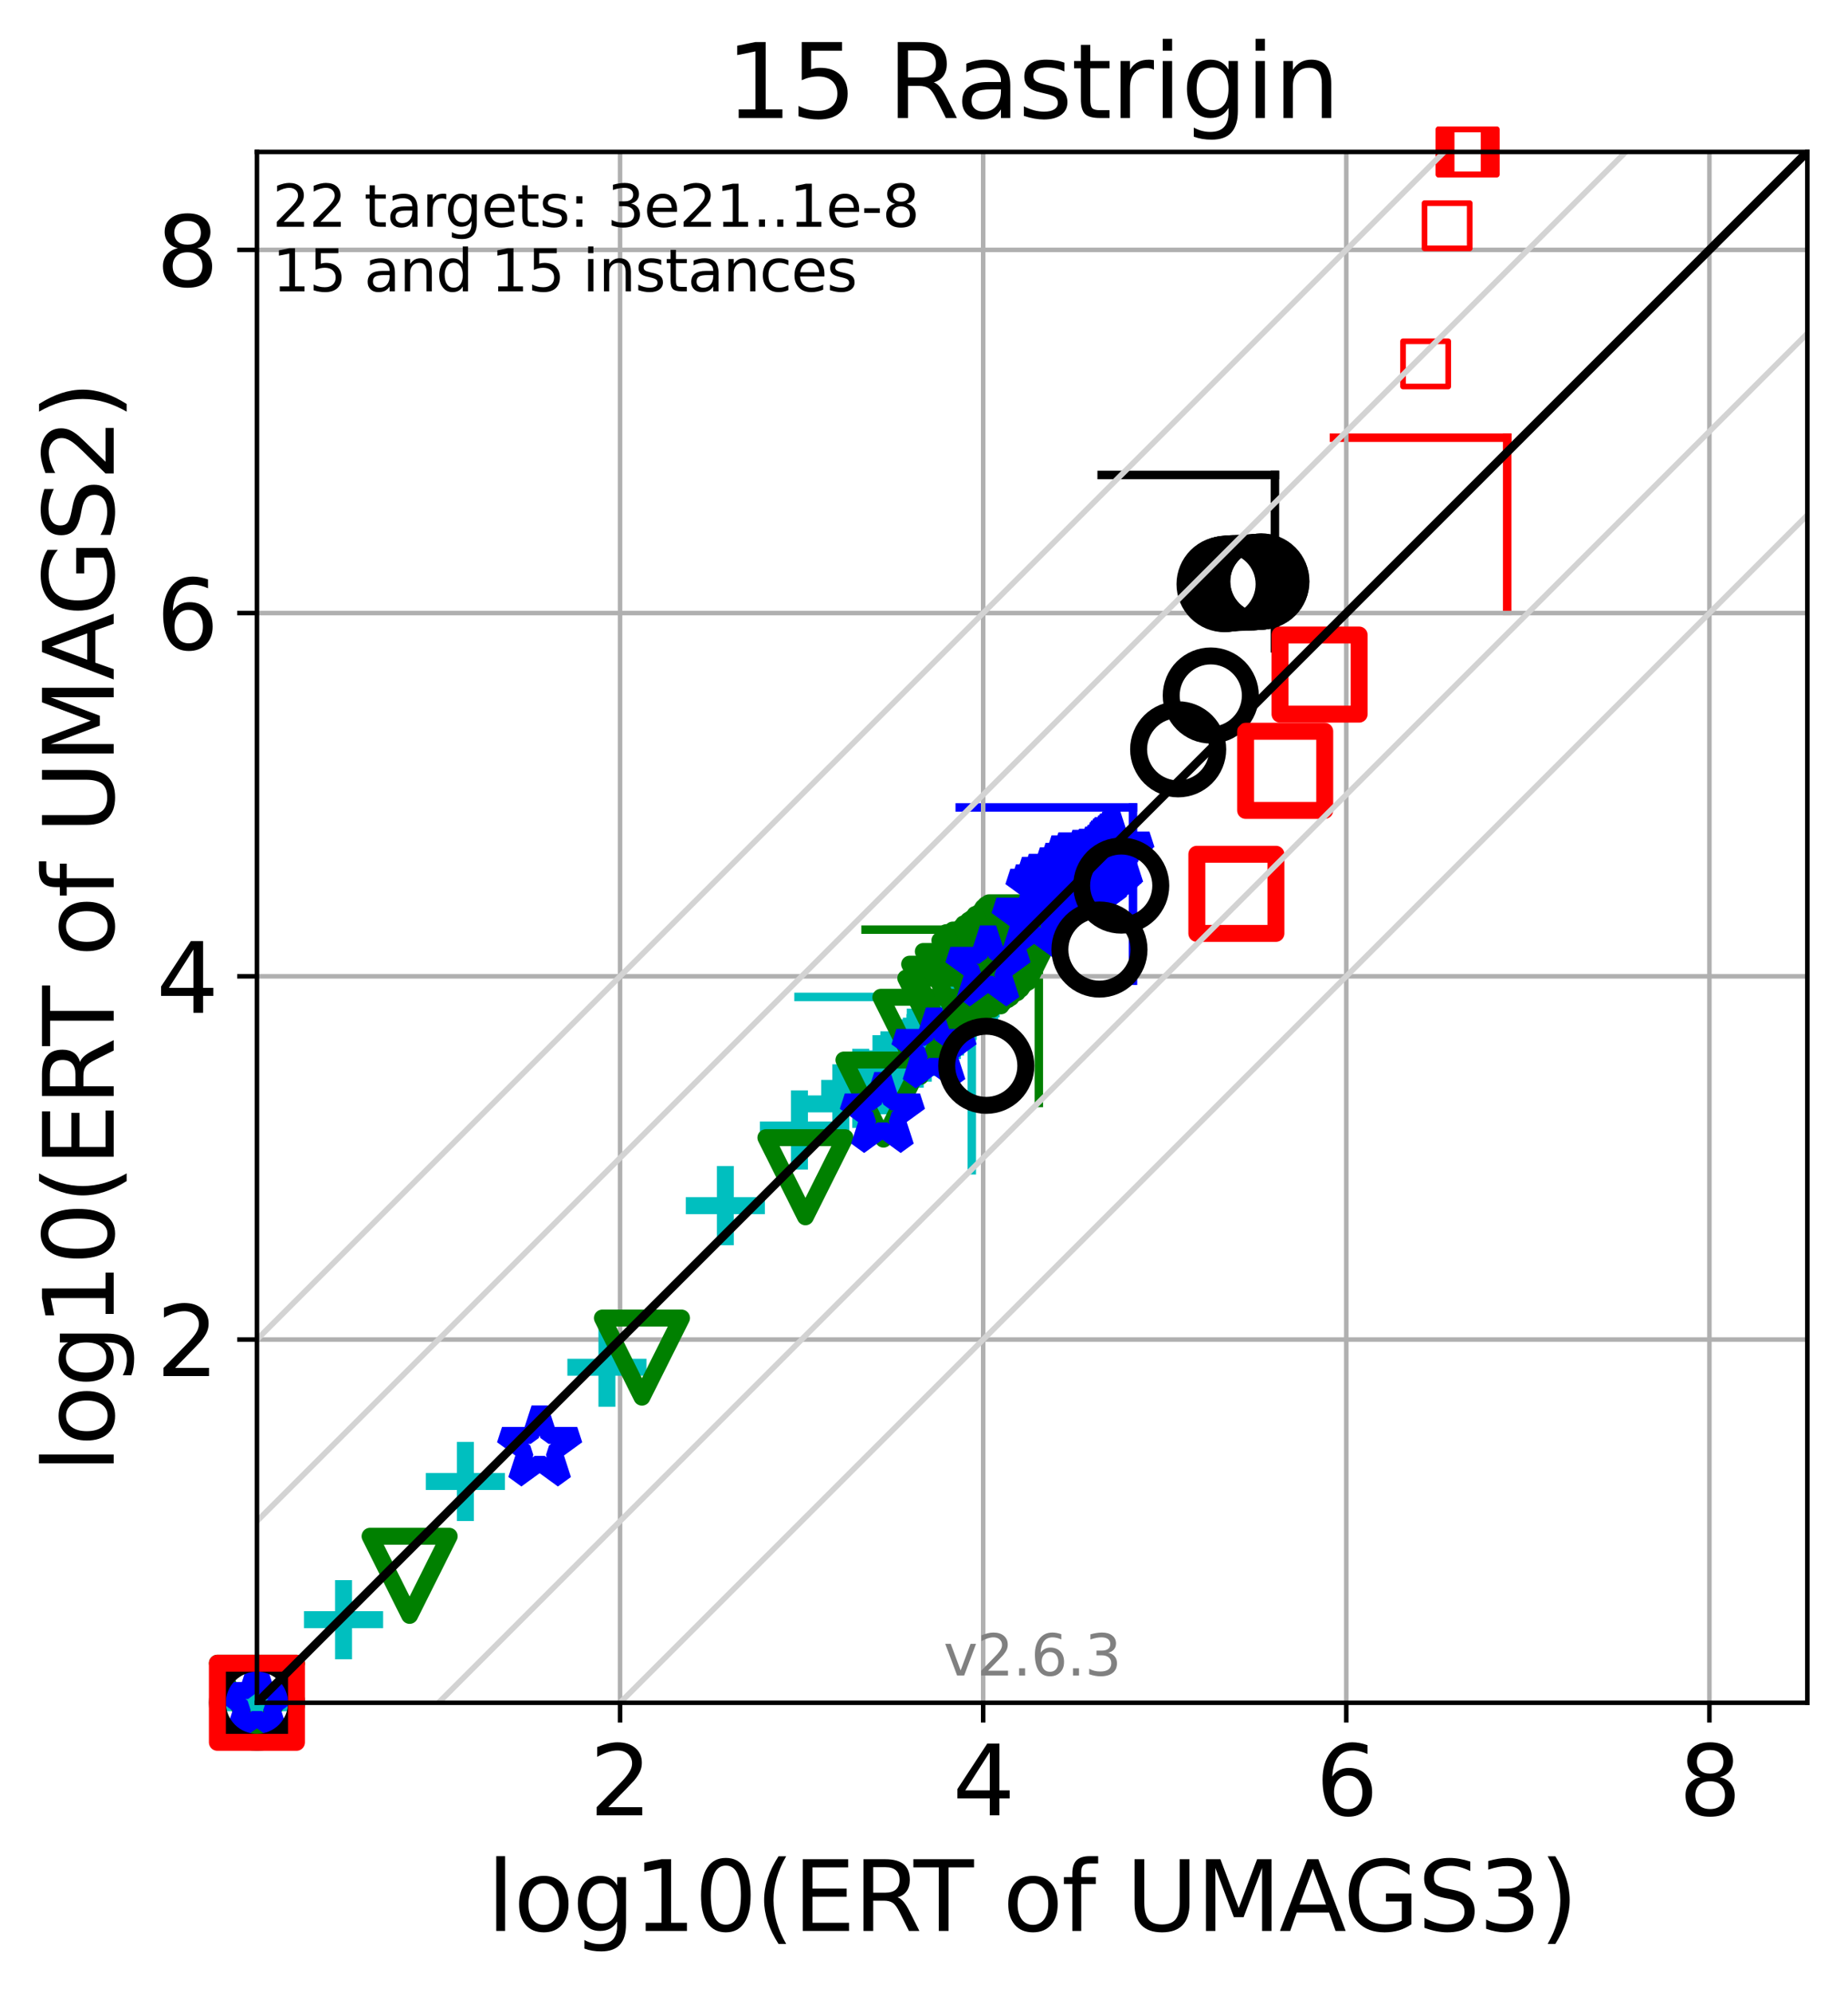 <?xml version="1.0" encoding="utf-8" standalone="no"?>
<!DOCTYPE svg PUBLIC "-//W3C//DTD SVG 1.1//EN"
  "http://www.w3.org/Graphics/SVG/1.1/DTD/svg11.dtd">
<svg xmlns:xlink="http://www.w3.org/1999/xlink" width="327.029pt" height="352.343pt" viewBox="0 0 327.029 352.343" xmlns="http://www.w3.org/2000/svg" version="1.1">
 <defs>
  <style type="text/css">*{stroke-linejoin: round; stroke-linecap: butt}</style>
 </defs>
 <g id="figure_1">
  <g id="patch_1">
   <path d="M 0 352.343 
L 327.029 352.343 
L 327.029 0 
L 0 0 
z
" style="fill: #ffffff"/>
  </g>
  <g id="axes_1">
   <g id="patch_2">
    <path d="M 45.469 301.237 
L 319.829 301.237 
L 319.829 26.877 
L 45.469 26.877 
z
" style="fill: #ffffff"/>
   </g>
   <g id="line2d_1">
    <path d="M 171.972 207.03 
L 171.972 176.371 
" clip-path="url(#p517133ce62)" style="fill: none; stroke: #00bfbf; stroke-width: 1.5; stroke-linecap: square"/>
   </g>
   <g id="line2d_2">
    <path d="M 141.313 176.371 
L 171.972 176.371 
" clip-path="url(#p517133ce62)" style="fill: none; stroke: #00bfbf; stroke-width: 1.5; stroke-linecap: square"/>
   </g>
   <g id="line2d_3">
    <path d="M 183.835 195.123 
L 183.835 164.464 
" clip-path="url(#p517133ce62)" style="fill: none; stroke: #008000; stroke-width: 1.5; stroke-linecap: square"/>
   </g>
   <g id="line2d_4">
    <path d="M 153.177 164.464 
L 183.835 164.464 
" clip-path="url(#p517133ce62)" style="fill: none; stroke: #008000; stroke-width: 1.5; stroke-linecap: square"/>
   </g>
   <g id="line2d_5">
    <path d="M 200.498 173.509 
L 200.498 142.85 
" clip-path="url(#p517133ce62)" style="fill: none; stroke: #0000ff; stroke-width: 1.5; stroke-linecap: square"/>
   </g>
   <g id="line2d_6">
    <path d="M 169.839 142.85 
L 200.498 142.85 
" clip-path="url(#p517133ce62)" style="fill: none; stroke: #0000ff; stroke-width: 1.5; stroke-linecap: square"/>
   </g>
   <g id="line2d_7">
    <path d="M 225.612 114.688 
L 225.612 84.029 
" clip-path="url(#p517133ce62)" style="fill: none; stroke: #000000; stroke-width: 1.5; stroke-linecap: square"/>
   </g>
   <g id="line2d_8">
    <path d="M 194.953 84.029 
L 225.612 84.029 
" clip-path="url(#p517133ce62)" style="fill: none; stroke: #000000; stroke-width: 1.5; stroke-linecap: square"/>
   </g>
   <g id="line2d_9">
    <path d="M 266.715 108.091 
L 266.715 77.432 
" clip-path="url(#p517133ce62)" style="fill: none; stroke: #ff0000; stroke-width: 1.5; stroke-linecap: square"/>
   </g>
   <g id="line2d_10">
    <path d="M 236.056 77.432 
L 266.715 77.432 
" clip-path="url(#p517133ce62)" style="fill: none; stroke: #ff0000; stroke-width: 1.5; stroke-linecap: square"/>
   </g>
   <g id="matplotlib.axis_1">
    <g id="xtick_1">
     <g id="line2d_11">
      <path d="M 109.727 301.237 
L 109.727 26.877 
" clip-path="url(#p517133ce62)" style="fill: none; stroke: #b0b0b0; stroke-width: 0.8; stroke-linecap: square"/>
     </g>
     <g id="line2d_12">
      <defs>
       <path id="m0b38e6b6a9" d="M 0 0 
L 0 3.5 
" style="stroke: #000000; stroke-width: 0.8"/>
      </defs>
      <g>
       <use xlink:href="#m0b38e6b6a9" x="109.727" y="301.237" style="stroke: #000000; stroke-width: 0.8"/>
      </g>
     </g>
     <g id="text_1">
      <!-- 2 -->
      <g transform="translate(104.319 321.155)scale(0.17 -0.17)">
       <defs>
        <path id="DejaVuSans-32" d="M 1228 531 
L 3431 531 
L 3431 0 
L 469 0 
L 469 531 
Q 828 903 1448 1529 
Q 2069 2156 2228 2338 
Q 2531 2678 2651 2914 
Q 2772 3150 2772 3378 
Q 2772 3750 2511 3984 
Q 2250 4219 1831 4219 
Q 1534 4219 1204 4116 
Q 875 4013 500 3803 
L 500 4441 
Q 881 4594 1212 4672 
Q 1544 4750 1819 4750 
Q 2544 4750 2975 4387 
Q 3406 4025 3406 3419 
Q 3406 3131 3298 2873 
Q 3191 2616 2906 2266 
Q 2828 2175 2409 1742 
Q 1991 1309 1228 531 
z
" transform="scale(0.016)"/>
       </defs>
       <use xlink:href="#DejaVuSans-32"/>
      </g>
     </g>
    </g>
    <g id="xtick_2">
     <g id="line2d_13">
      <path d="M 173.985 301.237 
L 173.985 26.877 
" clip-path="url(#p517133ce62)" style="fill: none; stroke: #b0b0b0; stroke-width: 0.8; stroke-linecap: square"/>
     </g>
     <g id="line2d_14">
      <g>
       <use xlink:href="#m0b38e6b6a9" x="173.985" y="301.237" style="stroke: #000000; stroke-width: 0.8"/>
      </g>
     </g>
     <g id="text_2">
      <!-- 4 -->
      <g transform="translate(168.577 321.155)scale(0.17 -0.17)">
       <defs>
        <path id="DejaVuSans-34" d="M 2419 4116 
L 825 1625 
L 2419 1625 
L 2419 4116 
z
M 2253 4666 
L 3047 4666 
L 3047 1625 
L 3713 1625 
L 3713 1100 
L 3047 1100 
L 3047 0 
L 2419 0 
L 2419 1100 
L 313 1100 
L 313 1709 
L 2253 4666 
z
" transform="scale(0.016)"/>
       </defs>
       <use xlink:href="#DejaVuSans-34"/>
      </g>
     </g>
    </g>
    <g id="xtick_3">
     <g id="line2d_15">
      <path d="M 238.244 301.237 
L 238.244 26.877 
" clip-path="url(#p517133ce62)" style="fill: none; stroke: #b0b0b0; stroke-width: 0.8; stroke-linecap: square"/>
     </g>
     <g id="line2d_16">
      <g>
       <use xlink:href="#m0b38e6b6a9" x="238.244" y="301.237" style="stroke: #000000; stroke-width: 0.8"/>
      </g>
     </g>
     <g id="text_3">
      <!-- 6 -->
      <g transform="translate(232.836 321.155)scale(0.17 -0.17)">
       <defs>
        <path id="DejaVuSans-36" d="M 2113 2584 
Q 1688 2584 1439 2293 
Q 1191 2003 1191 1497 
Q 1191 994 1439 701 
Q 1688 409 2113 409 
Q 2538 409 2786 701 
Q 3034 994 3034 1497 
Q 3034 2003 2786 2293 
Q 2538 2584 2113 2584 
z
M 3366 4563 
L 3366 3988 
Q 3128 4100 2886 4159 
Q 2644 4219 2406 4219 
Q 1781 4219 1451 3797 
Q 1122 3375 1075 2522 
Q 1259 2794 1537 2939 
Q 1816 3084 2150 3084 
Q 2853 3084 3261 2657 
Q 3669 2231 3669 1497 
Q 3669 778 3244 343 
Q 2819 -91 2113 -91 
Q 1303 -91 875 529 
Q 447 1150 447 2328 
Q 447 3434 972 4092 
Q 1497 4750 2381 4750 
Q 2619 4750 2861 4703 
Q 3103 4656 3366 4563 
z
" transform="scale(0.016)"/>
       </defs>
       <use xlink:href="#DejaVuSans-36"/>
      </g>
     </g>
    </g>
    <g id="xtick_4">
     <g id="line2d_17">
      <path d="M 302.502 301.237 
L 302.502 26.877 
" clip-path="url(#p517133ce62)" style="fill: none; stroke: #b0b0b0; stroke-width: 0.8; stroke-linecap: square"/>
     </g>
     <g id="line2d_18">
      <g>
       <use xlink:href="#m0b38e6b6a9" x="302.502" y="301.237" style="stroke: #000000; stroke-width: 0.8"/>
      </g>
     </g>
     <g id="text_4">
      <!-- 8 -->
      <g transform="translate(297.094 321.155)scale(0.17 -0.17)">
       <defs>
        <path id="DejaVuSans-38" d="M 2034 2216 
Q 1584 2216 1326 1975 
Q 1069 1734 1069 1313 
Q 1069 891 1326 650 
Q 1584 409 2034 409 
Q 2484 409 2743 651 
Q 3003 894 3003 1313 
Q 3003 1734 2745 1975 
Q 2488 2216 2034 2216 
z
M 1403 2484 
Q 997 2584 770 2862 
Q 544 3141 544 3541 
Q 544 4100 942 4425 
Q 1341 4750 2034 4750 
Q 2731 4750 3128 4425 
Q 3525 4100 3525 3541 
Q 3525 3141 3298 2862 
Q 3072 2584 2669 2484 
Q 3125 2378 3379 2068 
Q 3634 1759 3634 1313 
Q 3634 634 3220 271 
Q 2806 -91 2034 -91 
Q 1263 -91 848 271 
Q 434 634 434 1313 
Q 434 1759 690 2068 
Q 947 2378 1403 2484 
z
M 1172 3481 
Q 1172 3119 1398 2916 
Q 1625 2713 2034 2713 
Q 2441 2713 2670 2916 
Q 2900 3119 2900 3481 
Q 2900 3844 2670 4047 
Q 2441 4250 2034 4250 
Q 1625 4250 1398 4047 
Q 1172 3844 1172 3481 
z
" transform="scale(0.016)"/>
       </defs>
       <use xlink:href="#DejaVuSans-38"/>
      </g>
     </g>
    </g>
    <g id="text_5">
     <!-- log10(ERT of UMAGS3) -->
     <g transform="translate(86.182 341.607)scale(0.17 -0.17)">
      <defs>
       <path id="DejaVuSans-6c" d="M 603 4863 
L 1178 4863 
L 1178 0 
L 603 0 
L 603 4863 
z
" transform="scale(0.016)"/>
       <path id="DejaVuSans-6f" d="M 1959 3097 
Q 1497 3097 1228 2736 
Q 959 2375 959 1747 
Q 959 1119 1226 758 
Q 1494 397 1959 397 
Q 2419 397 2687 759 
Q 2956 1122 2956 1747 
Q 2956 2369 2687 2733 
Q 2419 3097 1959 3097 
z
M 1959 3584 
Q 2709 3584 3137 3096 
Q 3566 2609 3566 1747 
Q 3566 888 3137 398 
Q 2709 -91 1959 -91 
Q 1206 -91 779 398 
Q 353 888 353 1747 
Q 353 2609 779 3096 
Q 1206 3584 1959 3584 
z
" transform="scale(0.016)"/>
       <path id="DejaVuSans-67" d="M 2906 1791 
Q 2906 2416 2648 2759 
Q 2391 3103 1925 3103 
Q 1463 3103 1205 2759 
Q 947 2416 947 1791 
Q 947 1169 1205 825 
Q 1463 481 1925 481 
Q 2391 481 2648 825 
Q 2906 1169 2906 1791 
z
M 3481 434 
Q 3481 -459 3084 -895 
Q 2688 -1331 1869 -1331 
Q 1566 -1331 1297 -1286 
Q 1028 -1241 775 -1147 
L 775 -588 
Q 1028 -725 1275 -790 
Q 1522 -856 1778 -856 
Q 2344 -856 2625 -561 
Q 2906 -266 2906 331 
L 2906 616 
Q 2728 306 2450 153 
Q 2172 0 1784 0 
Q 1141 0 747 490 
Q 353 981 353 1791 
Q 353 2603 747 3093 
Q 1141 3584 1784 3584 
Q 2172 3584 2450 3431 
Q 2728 3278 2906 2969 
L 2906 3500 
L 3481 3500 
L 3481 434 
z
" transform="scale(0.016)"/>
       <path id="DejaVuSans-31" d="M 794 531 
L 1825 531 
L 1825 4091 
L 703 3866 
L 703 4441 
L 1819 4666 
L 2450 4666 
L 2450 531 
L 3481 531 
L 3481 0 
L 794 0 
L 794 531 
z
" transform="scale(0.016)"/>
       <path id="DejaVuSans-30" d="M 2034 4250 
Q 1547 4250 1301 3770 
Q 1056 3291 1056 2328 
Q 1056 1369 1301 889 
Q 1547 409 2034 409 
Q 2525 409 2770 889 
Q 3016 1369 3016 2328 
Q 3016 3291 2770 3770 
Q 2525 4250 2034 4250 
z
M 2034 4750 
Q 2819 4750 3233 4129 
Q 3647 3509 3647 2328 
Q 3647 1150 3233 529 
Q 2819 -91 2034 -91 
Q 1250 -91 836 529 
Q 422 1150 422 2328 
Q 422 3509 836 4129 
Q 1250 4750 2034 4750 
z
" transform="scale(0.016)"/>
       <path id="DejaVuSans-28" d="M 1984 4856 
Q 1566 4138 1362 3434 
Q 1159 2731 1159 2009 
Q 1159 1288 1364 580 
Q 1569 -128 1984 -844 
L 1484 -844 
Q 1016 -109 783 600 
Q 550 1309 550 2009 
Q 550 2706 781 3412 
Q 1013 4119 1484 4856 
L 1984 4856 
z
" transform="scale(0.016)"/>
       <path id="DejaVuSans-45" d="M 628 4666 
L 3578 4666 
L 3578 4134 
L 1259 4134 
L 1259 2753 
L 3481 2753 
L 3481 2222 
L 1259 2222 
L 1259 531 
L 3634 531 
L 3634 0 
L 628 0 
L 628 4666 
z
" transform="scale(0.016)"/>
       <path id="DejaVuSans-52" d="M 2841 2188 
Q 3044 2119 3236 1894 
Q 3428 1669 3622 1275 
L 4263 0 
L 3584 0 
L 2988 1197 
Q 2756 1666 2539 1819 
Q 2322 1972 1947 1972 
L 1259 1972 
L 1259 0 
L 628 0 
L 628 4666 
L 2053 4666 
Q 2853 4666 3247 4331 
Q 3641 3997 3641 3322 
Q 3641 2881 3436 2590 
Q 3231 2300 2841 2188 
z
M 1259 4147 
L 1259 2491 
L 2053 2491 
Q 2509 2491 2742 2702 
Q 2975 2913 2975 3322 
Q 2975 3731 2742 3939 
Q 2509 4147 2053 4147 
L 1259 4147 
z
" transform="scale(0.016)"/>
       <path id="DejaVuSans-54" d="M -19 4666 
L 3928 4666 
L 3928 4134 
L 2272 4134 
L 2272 0 
L 1638 0 
L 1638 4134 
L -19 4134 
L -19 4666 
z
" transform="scale(0.016)"/>
       <path id="DejaVuSans-20" transform="scale(0.016)"/>
       <path id="DejaVuSans-66" d="M 2375 4863 
L 2375 4384 
L 1825 4384 
Q 1516 4384 1395 4259 
Q 1275 4134 1275 3809 
L 1275 3500 
L 2222 3500 
L 2222 3053 
L 1275 3053 
L 1275 0 
L 697 0 
L 697 3053 
L 147 3053 
L 147 3500 
L 697 3500 
L 697 3744 
Q 697 4328 969 4595 
Q 1241 4863 1831 4863 
L 2375 4863 
z
" transform="scale(0.016)"/>
       <path id="DejaVuSans-55" d="M 556 4666 
L 1191 4666 
L 1191 1831 
Q 1191 1081 1462 751 
Q 1734 422 2344 422 
Q 2950 422 3222 751 
Q 3494 1081 3494 1831 
L 3494 4666 
L 4128 4666 
L 4128 1753 
Q 4128 841 3676 375 
Q 3225 -91 2344 -91 
Q 1459 -91 1007 375 
Q 556 841 556 1753 
L 556 4666 
z
" transform="scale(0.016)"/>
       <path id="DejaVuSans-4d" d="M 628 4666 
L 1569 4666 
L 2759 1491 
L 3956 4666 
L 4897 4666 
L 4897 0 
L 4281 0 
L 4281 4097 
L 3078 897 
L 2444 897 
L 1241 4097 
L 1241 0 
L 628 0 
L 628 4666 
z
" transform="scale(0.016)"/>
       <path id="DejaVuSans-41" d="M 2188 4044 
L 1331 1722 
L 3047 1722 
L 2188 4044 
z
M 1831 4666 
L 2547 4666 
L 4325 0 
L 3669 0 
L 3244 1197 
L 1141 1197 
L 716 0 
L 50 0 
L 1831 4666 
z
" transform="scale(0.016)"/>
       <path id="DejaVuSans-47" d="M 3809 666 
L 3809 1919 
L 2778 1919 
L 2778 2438 
L 4434 2438 
L 4434 434 
Q 4069 175 3628 42 
Q 3188 -91 2688 -91 
Q 1594 -91 976 548 
Q 359 1188 359 2328 
Q 359 3472 976 4111 
Q 1594 4750 2688 4750 
Q 3144 4750 3555 4637 
Q 3966 4525 4313 4306 
L 4313 3634 
Q 3963 3931 3569 4081 
Q 3175 4231 2741 4231 
Q 1884 4231 1454 3753 
Q 1025 3275 1025 2328 
Q 1025 1384 1454 906 
Q 1884 428 2741 428 
Q 3075 428 3337 486 
Q 3600 544 3809 666 
z
" transform="scale(0.016)"/>
       <path id="DejaVuSans-53" d="M 3425 4513 
L 3425 3897 
Q 3066 4069 2747 4153 
Q 2428 4238 2131 4238 
Q 1616 4238 1336 4038 
Q 1056 3838 1056 3469 
Q 1056 3159 1242 3001 
Q 1428 2844 1947 2747 
L 2328 2669 
Q 3034 2534 3370 2195 
Q 3706 1856 3706 1288 
Q 3706 609 3251 259 
Q 2797 -91 1919 -91 
Q 1588 -91 1214 -16 
Q 841 59 441 206 
L 441 856 
Q 825 641 1194 531 
Q 1563 422 1919 422 
Q 2459 422 2753 634 
Q 3047 847 3047 1241 
Q 3047 1584 2836 1778 
Q 2625 1972 2144 2069 
L 1759 2144 
Q 1053 2284 737 2584 
Q 422 2884 422 3419 
Q 422 4038 858 4394 
Q 1294 4750 2059 4750 
Q 2388 4750 2728 4690 
Q 3069 4631 3425 4513 
z
" transform="scale(0.016)"/>
       <path id="DejaVuSans-33" d="M 2597 2516 
Q 3050 2419 3304 2112 
Q 3559 1806 3559 1356 
Q 3559 666 3084 287 
Q 2609 -91 1734 -91 
Q 1441 -91 1130 -33 
Q 819 25 488 141 
L 488 750 
Q 750 597 1062 519 
Q 1375 441 1716 441 
Q 2309 441 2620 675 
Q 2931 909 2931 1356 
Q 2931 1769 2642 2001 
Q 2353 2234 1838 2234 
L 1294 2234 
L 1294 2753 
L 1863 2753 
Q 2328 2753 2575 2939 
Q 2822 3125 2822 3475 
Q 2822 3834 2567 4026 
Q 2313 4219 1838 4219 
Q 1578 4219 1281 4162 
Q 984 4106 628 3988 
L 628 4550 
Q 988 4650 1302 4700 
Q 1616 4750 1894 4750 
Q 2613 4750 3031 4423 
Q 3450 4097 3450 3541 
Q 3450 3153 3228 2886 
Q 3006 2619 2597 2516 
z
" transform="scale(0.016)"/>
       <path id="DejaVuSans-29" d="M 513 4856 
L 1013 4856 
Q 1481 4119 1714 3412 
Q 1947 2706 1947 2009 
Q 1947 1309 1714 600 
Q 1481 -109 1013 -844 
L 513 -844 
Q 928 -128 1133 580 
Q 1338 1288 1338 2009 
Q 1338 2731 1133 3434 
Q 928 4138 513 4856 
z
" transform="scale(0.016)"/>
      </defs>
      <use xlink:href="#DejaVuSans-6c"/>
      <use xlink:href="#DejaVuSans-6f" x="27.783"/>
      <use xlink:href="#DejaVuSans-67" x="88.965"/>
      <use xlink:href="#DejaVuSans-31" x="152.441"/>
      <use xlink:href="#DejaVuSans-30" x="216.064"/>
      <use xlink:href="#DejaVuSans-28" x="279.688"/>
      <use xlink:href="#DejaVuSans-45" x="318.701"/>
      <use xlink:href="#DejaVuSans-52" x="381.885"/>
      <use xlink:href="#DejaVuSans-54" x="444.117"/>
      <use xlink:href="#DejaVuSans-20" x="505.201"/>
      <use xlink:href="#DejaVuSans-6f" x="536.988"/>
      <use xlink:href="#DejaVuSans-66" x="598.17"/>
      <use xlink:href="#DejaVuSans-20" x="633.375"/>
      <use xlink:href="#DejaVuSans-55" x="665.162"/>
      <use xlink:href="#DejaVuSans-4d" x="738.355"/>
      <use xlink:href="#DejaVuSans-41" x="824.635"/>
      <use xlink:href="#DejaVuSans-47" x="891.293"/>
      <use xlink:href="#DejaVuSans-53" x="968.783"/>
      <use xlink:href="#DejaVuSans-33" x="1032.26"/>
      <use xlink:href="#DejaVuSans-29" x="1095.883"/>
     </g>
    </g>
   </g>
   <g id="matplotlib.axis_2">
    <g id="ytick_1">
     <g id="line2d_19">
      <path d="M 45.469 236.979 
L 319.829 236.979 
" clip-path="url(#p517133ce62)" style="fill: none; stroke: #b0b0b0; stroke-width: 0.8; stroke-linecap: square"/>
     </g>
     <g id="line2d_20">
      <defs>
       <path id="mfa6a4c8f50" d="M 0 0 
L -3.5 0 
" style="stroke: #000000; stroke-width: 0.8"/>
      </defs>
      <g>
       <use xlink:href="#mfa6a4c8f50" x="45.469" y="236.979" style="stroke: #000000; stroke-width: 0.8"/>
      </g>
     </g>
     <g id="text_6">
      <!-- 2 -->
      <g transform="translate(27.653 243.438)scale(0.17 -0.17)">
       <use xlink:href="#DejaVuSans-32"/>
      </g>
     </g>
    </g>
    <g id="ytick_2">
     <g id="line2d_21">
      <path d="M 45.469 172.721 
L 319.829 172.721 
" clip-path="url(#p517133ce62)" style="fill: none; stroke: #b0b0b0; stroke-width: 0.8; stroke-linecap: square"/>
     </g>
     <g id="line2d_22">
      <g>
       <use xlink:href="#mfa6a4c8f50" x="45.469" y="172.721" style="stroke: #000000; stroke-width: 0.8"/>
      </g>
     </g>
     <g id="text_7">
      <!-- 4 -->
      <g transform="translate(27.653 179.179)scale(0.17 -0.17)">
       <use xlink:href="#DejaVuSans-34"/>
      </g>
     </g>
    </g>
    <g id="ytick_3">
     <g id="line2d_23">
      <path d="M 45.469 108.463 
L 319.829 108.463 
" clip-path="url(#p517133ce62)" style="fill: none; stroke: #b0b0b0; stroke-width: 0.8; stroke-linecap: square"/>
     </g>
     <g id="line2d_24">
      <g>
       <use xlink:href="#mfa6a4c8f50" x="45.469" y="108.463" style="stroke: #000000; stroke-width: 0.8"/>
      </g>
     </g>
     <g id="text_8">
      <!-- 6 -->
      <g transform="translate(27.653 114.921)scale(0.17 -0.17)">
       <use xlink:href="#DejaVuSans-36"/>
      </g>
     </g>
    </g>
    <g id="ytick_4">
     <g id="line2d_25">
      <path d="M 45.469 44.204 
L 319.829 44.204 
" clip-path="url(#p517133ce62)" style="fill: none; stroke: #b0b0b0; stroke-width: 0.8; stroke-linecap: square"/>
     </g>
     <g id="line2d_26">
      <g>
       <use xlink:href="#mfa6a4c8f50" x="45.469" y="44.204" style="stroke: #000000; stroke-width: 0.8"/>
      </g>
     </g>
     <g id="text_9">
      <!-- 8 -->
      <g transform="translate(27.653 50.663)scale(0.17 -0.17)">
       <use xlink:href="#DejaVuSans-38"/>
      </g>
     </g>
    </g>
    <g id="text_10">
     <!-- log10(ERT of UMAGS2) -->
     <g transform="translate(20.117 260.524)rotate(-90)scale(0.17 -0.17)">
      <use xlink:href="#DejaVuSans-6c"/>
      <use xlink:href="#DejaVuSans-6f" x="27.783"/>
      <use xlink:href="#DejaVuSans-67" x="88.965"/>
      <use xlink:href="#DejaVuSans-31" x="152.441"/>
      <use xlink:href="#DejaVuSans-30" x="216.064"/>
      <use xlink:href="#DejaVuSans-28" x="279.688"/>
      <use xlink:href="#DejaVuSans-45" x="318.701"/>
      <use xlink:href="#DejaVuSans-52" x="381.885"/>
      <use xlink:href="#DejaVuSans-54" x="444.117"/>
      <use xlink:href="#DejaVuSans-20" x="505.201"/>
      <use xlink:href="#DejaVuSans-6f" x="536.988"/>
      <use xlink:href="#DejaVuSans-66" x="598.17"/>
      <use xlink:href="#DejaVuSans-20" x="633.375"/>
      <use xlink:href="#DejaVuSans-55" x="665.162"/>
      <use xlink:href="#DejaVuSans-4d" x="738.355"/>
      <use xlink:href="#DejaVuSans-41" x="824.635"/>
      <use xlink:href="#DejaVuSans-47" x="891.293"/>
      <use xlink:href="#DejaVuSans-53" x="968.783"/>
      <use xlink:href="#DejaVuSans-32" x="1032.26"/>
      <use xlink:href="#DejaVuSans-29" x="1095.883"/>
     </g>
    </g>
   </g>
   <g id="line2d_27">
    <defs>
     <path id="mb59f2c2254" d="M -7 0 
L 7 0 
M 0 7 
L 0 -7 
" style="stroke: #00bfbf; stroke-width: 3"/>
    </defs>
    <g>
     <use xlink:href="#mb59f2c2254" x="45.469" y="301.237" style="fill-opacity: 0; stroke: #00bfbf; stroke-width: 3"/>
     <use xlink:href="#mb59f2c2254" x="60.799" y="286.542" style="fill-opacity: 0; stroke: #00bfbf; stroke-width: 3"/>
     <use xlink:href="#mb59f2c2254" x="82.359" y="262.092" style="fill-opacity: 0; stroke: #00bfbf; stroke-width: 3"/>
     <use xlink:href="#mb59f2c2254" x="107.405" y="241.876" style="fill-opacity: 0; stroke: #00bfbf; stroke-width: 3"/>
     <use xlink:href="#mb59f2c2254" x="128.358" y="213.29" style="fill-opacity: 0; stroke: #00bfbf; stroke-width: 3"/>
     <use xlink:href="#mb59f2c2254" x="141.471" y="199.905" style="fill-opacity: 0; stroke: #00bfbf; stroke-width: 3"/>
     <use xlink:href="#mb59f2c2254" x="148.795" y="195.289" style="fill-opacity: 0; stroke: #00bfbf; stroke-width: 3"/>
     <use xlink:href="#mb59f2c2254" x="152.318" y="192.546" style="fill-opacity: 0; stroke: #00bfbf; stroke-width: 3"/>
     <use xlink:href="#mb59f2c2254" x="155.895" y="190.133" style="fill-opacity: 0; stroke: #00bfbf; stroke-width: 3"/>
     <use xlink:href="#mb59f2c2254" x="157.288" y="189.451" style="fill-opacity: 0; stroke: #00bfbf; stroke-width: 3"/>
     <use xlink:href="#mb59f2c2254" x="159.43" y="187.326" style="fill-opacity: 0; stroke: #00bfbf; stroke-width: 3"/>
     <use xlink:href="#mb59f2c2254" x="161.963" y="185.427" style="fill-opacity: 0; stroke: #00bfbf; stroke-width: 3"/>
     <use xlink:href="#mb59f2c2254" x="163.383" y="184.36" style="fill-opacity: 0; stroke: #00bfbf; stroke-width: 3"/>
     <use xlink:href="#mb59f2c2254" x="164.527" y="183.367" style="fill-opacity: 0; stroke: #00bfbf; stroke-width: 3"/>
     <use xlink:href="#mb59f2c2254" x="165.489" y="182.815" style="fill-opacity: 0; stroke: #00bfbf; stroke-width: 3"/>
     <use xlink:href="#mb59f2c2254" x="165.838" y="182.465" style="fill-opacity: 0; stroke: #00bfbf; stroke-width: 3"/>
     <use xlink:href="#mb59f2c2254" x="166.762" y="181.544" style="fill-opacity: 0; stroke: #00bfbf; stroke-width: 3"/>
     <use xlink:href="#mb59f2c2254" x="167.424" y="180.914" style="fill-opacity: 0; stroke: #00bfbf; stroke-width: 3"/>
     <use xlink:href="#mb59f2c2254" x="168.532" y="180.354" style="fill-opacity: 0; stroke: #00bfbf; stroke-width: 3"/>
     <use xlink:href="#mb59f2c2254" x="169.106" y="179.742" style="fill-opacity: 0; stroke: #00bfbf; stroke-width: 3"/>
     <use xlink:href="#mb59f2c2254" x="169.647" y="178.873" style="fill-opacity: 0; stroke: #00bfbf; stroke-width: 3"/>
     <use xlink:href="#mb59f2c2254" x="169.908" y="178.472" style="fill-opacity: 0; stroke: #00bfbf; stroke-width: 3"/>
    </g>
   </g>
   <g id="line2d_28">
    <defs>
     <path id="m5bcd57da73" d="M -0 7 
L 7 -7 
L -7 -7 
z
" style="stroke: #008000; stroke-width: 3; stroke-linejoin: miter"/>
    </defs>
    <g>
     <use xlink:href="#m5bcd57da73" x="45.469" y="301.237" style="fill-opacity: 0; stroke: #008000; stroke-width: 3; stroke-linejoin: miter"/>
     <use xlink:href="#m5bcd57da73" x="72.488" y="278.78" style="fill-opacity: 0; stroke: #008000; stroke-width: 3; stroke-linejoin: miter"/>
     <use xlink:href="#m5bcd57da73" x="113.601" y="240.174" style="fill-opacity: 0; stroke: #008000; stroke-width: 3; stroke-linejoin: miter"/>
     <use xlink:href="#m5bcd57da73" x="142.535" y="208.267" style="fill-opacity: 0; stroke: #008000; stroke-width: 3; stroke-linejoin: miter"/>
     <use xlink:href="#m5bcd57da73" x="156.348" y="194.528" style="fill-opacity: 0; stroke: #008000; stroke-width: 3; stroke-linejoin: miter"/>
     <use xlink:href="#m5bcd57da73" x="162.879" y="183.431" style="fill-opacity: 0; stroke: #008000; stroke-width: 3; stroke-linejoin: miter"/>
     <use xlink:href="#m5bcd57da73" x="167.292" y="180.057" style="fill-opacity: 0; stroke: #008000; stroke-width: 3; stroke-linejoin: miter"/>
     <use xlink:href="#m5bcd57da73" x="167.974" y="177.57" style="fill-opacity: 0; stroke: #008000; stroke-width: 3; stroke-linejoin: miter"/>
     <use xlink:href="#m5bcd57da73" x="170.395" y="175.325" style="fill-opacity: 0; stroke: #008000; stroke-width: 3; stroke-linejoin: miter"/>
     <use xlink:href="#m5bcd57da73" x="173.32" y="173.391" style="fill-opacity: 0; stroke: #008000; stroke-width: 3; stroke-linejoin: miter"/>
     <use xlink:href="#m5bcd57da73" x="174.45" y="171.988" style="fill-opacity: 0; stroke: #008000; stroke-width: 3; stroke-linejoin: miter"/>
     <use xlink:href="#m5bcd57da73" x="175.6" y="171.537" style="fill-opacity: 0; stroke: #008000; stroke-width: 3; stroke-linejoin: miter"/>
     <use xlink:href="#m5bcd57da73" x="177.125" y="170.946" style="fill-opacity: 0; stroke: #008000; stroke-width: 3; stroke-linejoin: miter"/>
     <use xlink:href="#m5bcd57da73" x="177.518" y="170.448" style="fill-opacity: 0; stroke: #008000; stroke-width: 3; stroke-linejoin: miter"/>
     <use xlink:href="#m5bcd57da73" x="178.376" y="169.831" style="fill-opacity: 0; stroke: #008000; stroke-width: 3; stroke-linejoin: miter"/>
     <use xlink:href="#m5bcd57da73" x="178.91" y="169.474" style="fill-opacity: 0; stroke: #008000; stroke-width: 3; stroke-linejoin: miter"/>
     <use xlink:href="#m5bcd57da73" x="179.559" y="168.794" style="fill-opacity: 0; stroke: #008000; stroke-width: 3; stroke-linejoin: miter"/>
     <use xlink:href="#m5bcd57da73" x="180.029" y="168.598" style="fill-opacity: 0; stroke: #008000; stroke-width: 3; stroke-linejoin: miter"/>
     <use xlink:href="#m5bcd57da73" x="180.683" y="167.973" style="fill-opacity: 0; stroke: #008000; stroke-width: 3; stroke-linejoin: miter"/>
     <use xlink:href="#m5bcd57da73" x="180.968" y="167.531" style="fill-opacity: 0; stroke: #008000; stroke-width: 3; stroke-linejoin: miter"/>
     <use xlink:href="#m5bcd57da73" x="181.43" y="167.074" style="fill-opacity: 0; stroke: #008000; stroke-width: 3; stroke-linejoin: miter"/>
     <use xlink:href="#m5bcd57da73" x="181.991" y="166.716" style="fill-opacity: 0; stroke: #008000; stroke-width: 3; stroke-linejoin: miter"/>
    </g>
   </g>
   <g id="line2d_29">
    <defs>
     <path id="m2530cac0ff" d="M 0 -7 
L -1.572 -2.163 
L -6.657 -2.163 
L -2.543 0.826 
L -4.114 5.663 
L -0 2.674 
L 4.114 5.663 
L 2.543 0.826 
L 6.657 -2.163 
L 1.572 -2.163 
z
" style="stroke: #0000ff; stroke-width: 3; stroke-linejoin: bevel"/>
    </defs>
    <g>
     <use xlink:href="#m2530cac0ff" x="45.469" y="301.237" style="fill-opacity: 0; stroke: #0000ff; stroke-width: 3; stroke-linejoin: bevel"/>
     <use xlink:href="#m2530cac0ff" x="95.497" y="256.101" style="fill-opacity: 0; stroke: #0000ff; stroke-width: 3; stroke-linejoin: bevel"/>
     <use xlink:href="#m2530cac0ff" x="156.155" y="197.106" style="fill-opacity: 0; stroke: #0000ff; stroke-width: 3; stroke-linejoin: bevel"/>
     <use xlink:href="#m2530cac0ff" x="165.289" y="185.695" style="fill-opacity: 0; stroke: #0000ff; stroke-width: 3; stroke-linejoin: bevel"/>
     <use xlink:href="#m2530cac0ff" x="174.843" y="171.175" style="fill-opacity: 0; stroke: #0000ff; stroke-width: 3; stroke-linejoin: bevel"/>
     <use xlink:href="#m2530cac0ff" x="183" y="162.458" style="fill-opacity: 0; stroke: #0000ff; stroke-width: 3; stroke-linejoin: bevel"/>
     <use xlink:href="#m2530cac0ff" x="185.456" y="157.355" style="fill-opacity: 0; stroke: #0000ff; stroke-width: 3; stroke-linejoin: bevel"/>
     <use xlink:href="#m2530cac0ff" x="186.447" y="156.57" style="fill-opacity: 0; stroke: #0000ff; stroke-width: 3; stroke-linejoin: bevel"/>
     <use xlink:href="#m2530cac0ff" x="187.507" y="155.25" style="fill-opacity: 0; stroke: #0000ff; stroke-width: 3; stroke-linejoin: bevel"/>
     <use xlink:href="#m2530cac0ff" x="188.729" y="154.71" style="fill-opacity: 0; stroke: #0000ff; stroke-width: 3; stroke-linejoin: bevel"/>
     <use xlink:href="#m2530cac0ff" x="191.213" y="154.275" style="fill-opacity: 0; stroke: #0000ff; stroke-width: 3; stroke-linejoin: bevel"/>
     <use xlink:href="#m2530cac0ff" x="192.375" y="154.078" style="fill-opacity: 0; stroke: #0000ff; stroke-width: 3; stroke-linejoin: bevel"/>
     <use xlink:href="#m2530cac0ff" x="193.451" y="153.691" style="fill-opacity: 0; stroke: #0000ff; stroke-width: 3; stroke-linejoin: bevel"/>
     <use xlink:href="#m2530cac0ff" x="193.901" y="153.393" style="fill-opacity: 0; stroke: #0000ff; stroke-width: 3; stroke-linejoin: bevel"/>
     <use xlink:href="#m2530cac0ff" x="194.297" y="152.927" style="fill-opacity: 0; stroke: #0000ff; stroke-width: 3; stroke-linejoin: bevel"/>
     <use xlink:href="#m2530cac0ff" x="194.518" y="152.61" style="fill-opacity: 0; stroke: #0000ff; stroke-width: 3; stroke-linejoin: bevel"/>
     <use xlink:href="#m2530cac0ff" x="194.874" y="152.259" style="fill-opacity: 0; stroke: #0000ff; stroke-width: 3; stroke-linejoin: bevel"/>
     <use xlink:href="#m2530cac0ff" x="195.139" y="152.024" style="fill-opacity: 0; stroke: #0000ff; stroke-width: 3; stroke-linejoin: bevel"/>
     <use xlink:href="#m2530cac0ff" x="195.768" y="151.709" style="fill-opacity: 0; stroke: #0000ff; stroke-width: 3; stroke-linejoin: bevel"/>
     <use xlink:href="#m2530cac0ff" x="196.07" y="151.401" style="fill-opacity: 0; stroke: #0000ff; stroke-width: 3; stroke-linejoin: bevel"/>
     <use xlink:href="#m2530cac0ff" x="196.5" y="151.034" style="fill-opacity: 0; stroke: #0000ff; stroke-width: 3; stroke-linejoin: bevel"/>
     <use xlink:href="#m2530cac0ff" x="196.758" y="150.776" style="fill-opacity: 0; stroke: #0000ff; stroke-width: 3; stroke-linejoin: bevel"/>
    </g>
   </g>
   <g id="line2d_30">
    <defs>
     <path id="mc7d59a1d25" d="M 0 7 
C 1.856 7 3.637 6.262 4.95 4.95 
C 6.262 3.637 7 1.856 7 0 
C 7 -1.856 6.262 -3.637 4.95 -4.95 
C 3.637 -6.262 1.856 -7 0 -7 
C -1.856 -7 -3.637 -6.262 -4.95 -4.95 
C -6.262 -3.637 -7 -1.856 -7 0 
C -7 1.856 -6.262 3.637 -4.95 4.95 
C -3.637 6.262 -1.856 7 0 7 
z
" style="stroke: #000000; stroke-width: 3"/>
    </defs>
    <g>
     <use xlink:href="#mc7d59a1d25" x="45.469" y="301.237" style="fill-opacity: 0; stroke: #000000; stroke-width: 3"/>
     <use xlink:href="#mc7d59a1d25" x="174.536" y="188.552" style="fill-opacity: 0; stroke: #000000; stroke-width: 3"/>
     <use xlink:href="#mc7d59a1d25" x="194.565" y="167.987" style="fill-opacity: 0; stroke: #000000; stroke-width: 3"/>
     <use xlink:href="#mc7d59a1d25" x="198.416" y="156.673" style="fill-opacity: 0; stroke: #000000; stroke-width: 3"/>
     <use xlink:href="#mc7d59a1d25" x="208.492" y="132.564" style="fill-opacity: 0; stroke: #000000; stroke-width: 3"/>
     <use xlink:href="#mc7d59a1d25" x="214.264" y="123.043" style="fill-opacity: 0; stroke: #000000; stroke-width: 3"/>
     <use xlink:href="#mc7d59a1d25" x="216.699" y="103.346" style="fill-opacity: 0; stroke: #000000; stroke-width: 3"/>
     <use xlink:href="#mc7d59a1d25" x="216.904" y="103.298" style="fill-opacity: 0; stroke: #000000; stroke-width: 3"/>
     <use xlink:href="#mc7d59a1d25" x="217.167" y="103.236" style="fill-opacity: 0; stroke: #000000; stroke-width: 3"/>
     <use xlink:href="#mc7d59a1d25" x="217.739" y="103.201" style="fill-opacity: 0; stroke: #000000; stroke-width: 3"/>
     <use xlink:href="#mc7d59a1d25" x="218.206" y="103.173" style="fill-opacity: 0; stroke: #000000; stroke-width: 3"/>
     <use xlink:href="#mc7d59a1d25" x="218.596" y="103.15" style="fill-opacity: 0; stroke: #000000; stroke-width: 3"/>
     <use xlink:href="#mc7d59a1d25" x="219.653" y="103.112" style="fill-opacity: 0; stroke: #000000; stroke-width: 3"/>
     <use xlink:href="#mc7d59a1d25" x="220.219" y="103.095" style="fill-opacity: 0; stroke: #000000; stroke-width: 3"/>
     <use xlink:href="#mc7d59a1d25" x="220.963" y="103.062" style="fill-opacity: 0; stroke: #000000; stroke-width: 3"/>
     <use xlink:href="#mc7d59a1d25" x="221.493" y="103.033" style="fill-opacity: 0; stroke: #000000; stroke-width: 3"/>
     <use xlink:href="#mc7d59a1d25" x="221.832" y="102.998" style="fill-opacity: 0; stroke: #000000; stroke-width: 3"/>
     <use xlink:href="#mc7d59a1d25" x="222.113" y="102.98" style="fill-opacity: 0; stroke: #000000; stroke-width: 3"/>
     <use xlink:href="#mc7d59a1d25" x="222.809" y="102.944" style="fill-opacity: 0; stroke: #000000; stroke-width: 3"/>
     <use xlink:href="#mc7d59a1d25" x="222.951" y="102.92" style="fill-opacity: 0; stroke: #000000; stroke-width: 3"/>
     <use xlink:href="#mc7d59a1d25" x="223.186" y="102.887" style="fill-opacity: 0; stroke: #000000; stroke-width: 3"/>
     <use xlink:href="#mc7d59a1d25" x="223.226" y="102.869" style="fill-opacity: 0; stroke: #000000; stroke-width: 3"/>
    </g>
   </g>
   <g id="line2d_31">
    <defs>
     <path id="m656fe8b3df" d="M -7 7 
L 7 7 
L 7 -7 
L -7 -7 
z
" style="stroke: #ff0000; stroke-width: 3; stroke-linejoin: miter"/>
    </defs>
    <g>
     <use xlink:href="#m656fe8b3df" x="45.469" y="301.237" style="fill-opacity: 0; stroke: #ff0000; stroke-width: 3; stroke-linejoin: miter"/>
     <use xlink:href="#m656fe8b3df" x="218.794" y="158.127" style="fill-opacity: 0; stroke: #ff0000; stroke-width: 3; stroke-linejoin: miter"/>
     <use xlink:href="#m656fe8b3df" x="227.427" y="136.368" style="fill-opacity: 0; stroke: #ff0000; stroke-width: 3; stroke-linejoin: miter"/>
     <use xlink:href="#m656fe8b3df" x="233.519" y="119.341" style="fill-opacity: 0; stroke: #ff0000; stroke-width: 3; stroke-linejoin: miter"/>
    </g>
   </g>
   <g id="line2d_32">
    <defs>
     <path id="mdba6ccbddd" d="M -4 4 
L 4 4 
L 4 -4 
L -4 -4 
z
" style="stroke: #ff0000; stroke-linejoin: miter"/>
    </defs>
    <g>
     <use xlink:href="#mdba6ccbddd" x="252.284" y="64.378" style="fill-opacity: 0; stroke: #ff0000; stroke-linejoin: miter"/>
     <use xlink:href="#mdba6ccbddd" x="256.087" y="39.942" style="fill-opacity: 0; stroke: #ff0000; stroke-linejoin: miter"/>
    </g>
   </g>
   <g id="line2d_33">
    <g>
     <use xlink:href="#mdba6ccbddd" x="258.583" y="26.877" style="fill-opacity: 0; stroke: #ff0000; stroke-linejoin: miter"/>
     <use xlink:href="#mdba6ccbddd" x="258.583" y="26.877" style="fill-opacity: 0; stroke: #ff0000; stroke-linejoin: miter"/>
     <use xlink:href="#mdba6ccbddd" x="258.607" y="26.877" style="fill-opacity: 0; stroke: #ff0000; stroke-linejoin: miter"/>
     <use xlink:href="#mdba6ccbddd" x="258.817" y="26.877" style="fill-opacity: 0; stroke: #ff0000; stroke-linejoin: miter"/>
     <use xlink:href="#mdba6ccbddd" x="258.922" y="26.877" style="fill-opacity: 0; stroke: #ff0000; stroke-linejoin: miter"/>
     <use xlink:href="#mdba6ccbddd" x="258.956" y="26.877" style="fill-opacity: 0; stroke: #ff0000; stroke-linejoin: miter"/>
     <use xlink:href="#mdba6ccbddd" x="259.145" y="26.877" style="fill-opacity: 0; stroke: #ff0000; stroke-linejoin: miter"/>
     <use xlink:href="#mdba6ccbddd" x="259.335" y="26.877" style="fill-opacity: 0; stroke: #ff0000; stroke-linejoin: miter"/>
     <use xlink:href="#mdba6ccbddd" x="259.572" y="26.877" style="fill-opacity: 0; stroke: #ff0000; stroke-linejoin: miter"/>
     <use xlink:href="#mdba6ccbddd" x="259.74" y="26.877" style="fill-opacity: 0; stroke: #ff0000; stroke-linejoin: miter"/>
     <use xlink:href="#mdba6ccbddd" x="259.926" y="26.877" style="fill-opacity: 0; stroke: #ff0000; stroke-linejoin: miter"/>
     <use xlink:href="#mdba6ccbddd" x="260.224" y="26.877" style="fill-opacity: 0; stroke: #ff0000; stroke-linejoin: miter"/>
     <use xlink:href="#mdba6ccbddd" x="260.503" y="26.877" style="fill-opacity: 0; stroke: #ff0000; stroke-linejoin: miter"/>
     <use xlink:href="#mdba6ccbddd" x="260.68" y="26.877" style="fill-opacity: 0; stroke: #ff0000; stroke-linejoin: miter"/>
     <use xlink:href="#mdba6ccbddd" x="260.79" y="26.877" style="fill-opacity: 0; stroke: #ff0000; stroke-linejoin: miter"/>
     <use xlink:href="#mdba6ccbddd" x="260.889" y="26.877" style="fill-opacity: 0; stroke: #ff0000; stroke-linejoin: miter"/>
    </g>
   </g>
   <g id="line2d_34">
    <path d="M 45.469 301.237 
L 319.829 26.877 
" clip-path="url(#p517133ce62)" style="fill: none; stroke: #000000; stroke-width: 1.5; stroke-linecap: square"/>
   </g>
   <g id="line2d_35">
    <path d="M 77.598 301.237 
L 328.029 50.806 
" clip-path="url(#p517133ce62)" style="fill: none; stroke: #d3d3d3; stroke-linecap: square"/>
   </g>
   <g id="line2d_36">
    <path d="M 109.727 301.237 
L 328.029 82.935 
" clip-path="url(#p517133ce62)" style="fill: none; stroke: #d3d3d3; stroke-linecap: square"/>
   </g>
   <g id="line2d_37">
    <path d="M 45.469 269.108 
L 315.577 -1 
" clip-path="url(#p517133ce62)" style="fill: none; stroke: #d3d3d3; stroke-linecap: square"/>
   </g>
   <g id="line2d_38">
    <path d="M 45.469 236.979 
L 283.448 -1 
" clip-path="url(#p517133ce62)" style="fill: none; stroke: #d3d3d3; stroke-linecap: square"/>
   </g>
   <g id="patch_3">
    <path d="M 45.469 301.237 
L 45.469 26.877 
" style="fill: none; stroke: #000000; stroke-width: 0.8; stroke-linejoin: miter; stroke-linecap: square"/>
   </g>
   <g id="patch_4">
    <path d="M 319.829 301.237 
L 319.829 26.877 
" style="fill: none; stroke: #000000; stroke-width: 0.8; stroke-linejoin: miter; stroke-linecap: square"/>
   </g>
   <g id="patch_5">
    <path d="M 45.469 301.237 
L 319.829 301.237 
" style="fill: none; stroke: #000000; stroke-width: 0.8; stroke-linejoin: miter; stroke-linecap: square"/>
   </g>
   <g id="patch_6">
    <path d="M 45.469 26.877 
L 319.829 26.877 
" style="fill: none; stroke: #000000; stroke-width: 0.8; stroke-linejoin: miter; stroke-linecap: square"/>
   </g>
   <g id="text_11">
    <!-- 22 targets: 3e21..1e-8 -->
    <g transform="translate(48.213 40.115)scale(0.102 -0.102)">
     <defs>
      <path id="DejaVuSans-74" d="M 1172 4494 
L 1172 3500 
L 2356 3500 
L 2356 3053 
L 1172 3053 
L 1172 1153 
Q 1172 725 1289 603 
Q 1406 481 1766 481 
L 2356 481 
L 2356 0 
L 1766 0 
Q 1100 0 847 248 
Q 594 497 594 1153 
L 594 3053 
L 172 3053 
L 172 3500 
L 594 3500 
L 594 4494 
L 1172 4494 
z
" transform="scale(0.016)"/>
      <path id="DejaVuSans-61" d="M 2194 1759 
Q 1497 1759 1228 1600 
Q 959 1441 959 1056 
Q 959 750 1161 570 
Q 1363 391 1709 391 
Q 2188 391 2477 730 
Q 2766 1069 2766 1631 
L 2766 1759 
L 2194 1759 
z
M 3341 1997 
L 3341 0 
L 2766 0 
L 2766 531 
Q 2569 213 2275 61 
Q 1981 -91 1556 -91 
Q 1019 -91 701 211 
Q 384 513 384 1019 
Q 384 1609 779 1909 
Q 1175 2209 1959 2209 
L 2766 2209 
L 2766 2266 
Q 2766 2663 2505 2880 
Q 2244 3097 1772 3097 
Q 1472 3097 1187 3025 
Q 903 2953 641 2809 
L 641 3341 
Q 956 3463 1253 3523 
Q 1550 3584 1831 3584 
Q 2591 3584 2966 3190 
Q 3341 2797 3341 1997 
z
" transform="scale(0.016)"/>
      <path id="DejaVuSans-72" d="M 2631 2963 
Q 2534 3019 2420 3045 
Q 2306 3072 2169 3072 
Q 1681 3072 1420 2755 
Q 1159 2438 1159 1844 
L 1159 0 
L 581 0 
L 581 3500 
L 1159 3500 
L 1159 2956 
Q 1341 3275 1631 3429 
Q 1922 3584 2338 3584 
Q 2397 3584 2469 3576 
Q 2541 3569 2628 3553 
L 2631 2963 
z
" transform="scale(0.016)"/>
      <path id="DejaVuSans-65" d="M 3597 1894 
L 3597 1613 
L 953 1613 
Q 991 1019 1311 708 
Q 1631 397 2203 397 
Q 2534 397 2845 478 
Q 3156 559 3463 722 
L 3463 178 
Q 3153 47 2828 -22 
Q 2503 -91 2169 -91 
Q 1331 -91 842 396 
Q 353 884 353 1716 
Q 353 2575 817 3079 
Q 1281 3584 2069 3584 
Q 2775 3584 3186 3129 
Q 3597 2675 3597 1894 
z
M 3022 2063 
Q 3016 2534 2758 2815 
Q 2500 3097 2075 3097 
Q 1594 3097 1305 2825 
Q 1016 2553 972 2059 
L 3022 2063 
z
" transform="scale(0.016)"/>
      <path id="DejaVuSans-73" d="M 2834 3397 
L 2834 2853 
Q 2591 2978 2328 3040 
Q 2066 3103 1784 3103 
Q 1356 3103 1142 2972 
Q 928 2841 928 2578 
Q 928 2378 1081 2264 
Q 1234 2150 1697 2047 
L 1894 2003 
Q 2506 1872 2764 1633 
Q 3022 1394 3022 966 
Q 3022 478 2636 193 
Q 2250 -91 1575 -91 
Q 1294 -91 989 -36 
Q 684 19 347 128 
L 347 722 
Q 666 556 975 473 
Q 1284 391 1588 391 
Q 1994 391 2212 530 
Q 2431 669 2431 922 
Q 2431 1156 2273 1281 
Q 2116 1406 1581 1522 
L 1381 1569 
Q 847 1681 609 1914 
Q 372 2147 372 2553 
Q 372 3047 722 3315 
Q 1072 3584 1716 3584 
Q 2034 3584 2315 3537 
Q 2597 3491 2834 3397 
z
" transform="scale(0.016)"/>
      <path id="DejaVuSans-3a" d="M 750 794 
L 1409 794 
L 1409 0 
L 750 0 
L 750 794 
z
M 750 3309 
L 1409 3309 
L 1409 2516 
L 750 2516 
L 750 3309 
z
" transform="scale(0.016)"/>
      <path id="DejaVuSans-2e" d="M 684 794 
L 1344 794 
L 1344 0 
L 684 0 
L 684 794 
z
" transform="scale(0.016)"/>
      <path id="DejaVuSans-2d" d="M 313 2009 
L 1997 2009 
L 1997 1497 
L 313 1497 
L 313 2009 
z
" transform="scale(0.016)"/>
     </defs>
     <use xlink:href="#DejaVuSans-32"/>
     <use xlink:href="#DejaVuSans-32" x="63.623"/>
     <use xlink:href="#DejaVuSans-20" x="127.246"/>
     <use xlink:href="#DejaVuSans-74" x="159.033"/>
     <use xlink:href="#DejaVuSans-61" x="198.242"/>
     <use xlink:href="#DejaVuSans-72" x="259.521"/>
     <use xlink:href="#DejaVuSans-67" x="298.885"/>
     <use xlink:href="#DejaVuSans-65" x="362.361"/>
     <use xlink:href="#DejaVuSans-74" x="423.885"/>
     <use xlink:href="#DejaVuSans-73" x="463.094"/>
     <use xlink:href="#DejaVuSans-3a" x="515.193"/>
     <use xlink:href="#DejaVuSans-20" x="548.885"/>
     <use xlink:href="#DejaVuSans-33" x="580.672"/>
     <use xlink:href="#DejaVuSans-65" x="644.295"/>
     <use xlink:href="#DejaVuSans-32" x="705.818"/>
     <use xlink:href="#DejaVuSans-31" x="769.441"/>
     <use xlink:href="#DejaVuSans-2e" x="833.064"/>
     <use xlink:href="#DejaVuSans-2e" x="864.852"/>
     <use xlink:href="#DejaVuSans-31" x="896.639"/>
     <use xlink:href="#DejaVuSans-65" x="960.262"/>
     <use xlink:href="#DejaVuSans-2d" x="1021.785"/>
     <use xlink:href="#DejaVuSans-38" x="1057.869"/>
    </g>
    <!-- 15 and 15 instances -->
    <g transform="translate(48.213 51.537)scale(0.102 -0.102)">
     <defs>
      <path id="DejaVuSans-35" d="M 691 4666 
L 3169 4666 
L 3169 4134 
L 1269 4134 
L 1269 2991 
Q 1406 3038 1543 3061 
Q 1681 3084 1819 3084 
Q 2600 3084 3056 2656 
Q 3513 2228 3513 1497 
Q 3513 744 3044 326 
Q 2575 -91 1722 -91 
Q 1428 -91 1123 -41 
Q 819 9 494 109 
L 494 744 
Q 775 591 1075 516 
Q 1375 441 1709 441 
Q 2250 441 2565 725 
Q 2881 1009 2881 1497 
Q 2881 1984 2565 2268 
Q 2250 2553 1709 2553 
Q 1456 2553 1204 2497 
Q 953 2441 691 2322 
L 691 4666 
z
" transform="scale(0.016)"/>
      <path id="DejaVuSans-6e" d="M 3513 2113 
L 3513 0 
L 2938 0 
L 2938 2094 
Q 2938 2591 2744 2837 
Q 2550 3084 2163 3084 
Q 1697 3084 1428 2787 
Q 1159 2491 1159 1978 
L 1159 0 
L 581 0 
L 581 3500 
L 1159 3500 
L 1159 2956 
Q 1366 3272 1645 3428 
Q 1925 3584 2291 3584 
Q 2894 3584 3203 3211 
Q 3513 2838 3513 2113 
z
" transform="scale(0.016)"/>
      <path id="DejaVuSans-64" d="M 2906 2969 
L 2906 4863 
L 3481 4863 
L 3481 0 
L 2906 0 
L 2906 525 
Q 2725 213 2448 61 
Q 2172 -91 1784 -91 
Q 1150 -91 751 415 
Q 353 922 353 1747 
Q 353 2572 751 3078 
Q 1150 3584 1784 3584 
Q 2172 3584 2448 3432 
Q 2725 3281 2906 2969 
z
M 947 1747 
Q 947 1113 1208 752 
Q 1469 391 1925 391 
Q 2381 391 2643 752 
Q 2906 1113 2906 1747 
Q 2906 2381 2643 2742 
Q 2381 3103 1925 3103 
Q 1469 3103 1208 2742 
Q 947 2381 947 1747 
z
" transform="scale(0.016)"/>
      <path id="DejaVuSans-69" d="M 603 3500 
L 1178 3500 
L 1178 0 
L 603 0 
L 603 3500 
z
M 603 4863 
L 1178 4863 
L 1178 4134 
L 603 4134 
L 603 4863 
z
" transform="scale(0.016)"/>
      <path id="DejaVuSans-63" d="M 3122 3366 
L 3122 2828 
Q 2878 2963 2633 3030 
Q 2388 3097 2138 3097 
Q 1578 3097 1268 2742 
Q 959 2388 959 1747 
Q 959 1106 1268 751 
Q 1578 397 2138 397 
Q 2388 397 2633 464 
Q 2878 531 3122 666 
L 3122 134 
Q 2881 22 2623 -34 
Q 2366 -91 2075 -91 
Q 1284 -91 818 406 
Q 353 903 353 1747 
Q 353 2603 823 3093 
Q 1294 3584 2113 3584 
Q 2378 3584 2631 3529 
Q 2884 3475 3122 3366 
z
" transform="scale(0.016)"/>
     </defs>
     <use xlink:href="#DejaVuSans-31"/>
     <use xlink:href="#DejaVuSans-35" x="63.623"/>
     <use xlink:href="#DejaVuSans-20" x="127.246"/>
     <use xlink:href="#DejaVuSans-61" x="159.033"/>
     <use xlink:href="#DejaVuSans-6e" x="220.312"/>
     <use xlink:href="#DejaVuSans-64" x="283.691"/>
     <use xlink:href="#DejaVuSans-20" x="347.168"/>
     <use xlink:href="#DejaVuSans-31" x="378.955"/>
     <use xlink:href="#DejaVuSans-35" x="442.578"/>
     <use xlink:href="#DejaVuSans-20" x="506.201"/>
     <use xlink:href="#DejaVuSans-69" x="537.988"/>
     <use xlink:href="#DejaVuSans-6e" x="565.771"/>
     <use xlink:href="#DejaVuSans-73" x="629.15"/>
     <use xlink:href="#DejaVuSans-74" x="681.25"/>
     <use xlink:href="#DejaVuSans-61" x="720.459"/>
     <use xlink:href="#DejaVuSans-6e" x="781.738"/>
     <use xlink:href="#DejaVuSans-63" x="845.117"/>
     <use xlink:href="#DejaVuSans-65" x="900.098"/>
     <use xlink:href="#DejaVuSans-73" x="961.621"/>
    </g>
   </g>
   <g id="text_12">
    <!-- v2.6.3 -->
    <g style="fill: #808080" transform="translate(166.968 296.414)scale(0.1 -0.1)">
     <defs>
      <path id="DejaVuSans-76" d="M 191 3500 
L 800 3500 
L 1894 563 
L 2988 3500 
L 3597 3500 
L 2284 0 
L 1503 0 
L 191 3500 
z
" transform="scale(0.016)"/>
     </defs>
     <use xlink:href="#DejaVuSans-76"/>
     <use xlink:href="#DejaVuSans-32" x="59.18"/>
     <use xlink:href="#DejaVuSans-2e" x="122.803"/>
     <use xlink:href="#DejaVuSans-36" x="154.59"/>
     <use xlink:href="#DejaVuSans-2e" x="218.213"/>
     <use xlink:href="#DejaVuSans-33" x="250"/>
    </g>
   </g>
   <g id="text_13">
    <!-- 15 Rastrigin -->
    <g transform="translate(128.435 20.877)scale(0.18 -0.18)">
     <use xlink:href="#DejaVuSans-31"/>
     <use xlink:href="#DejaVuSans-35" x="63.623"/>
     <use xlink:href="#DejaVuSans-20" x="127.246"/>
     <use xlink:href="#DejaVuSans-52" x="159.033"/>
     <use xlink:href="#DejaVuSans-61" x="226.266"/>
     <use xlink:href="#DejaVuSans-73" x="287.545"/>
     <use xlink:href="#DejaVuSans-74" x="339.645"/>
     <use xlink:href="#DejaVuSans-72" x="378.854"/>
     <use xlink:href="#DejaVuSans-69" x="419.967"/>
     <use xlink:href="#DejaVuSans-67" x="447.75"/>
     <use xlink:href="#DejaVuSans-69" x="511.227"/>
     <use xlink:href="#DejaVuSans-6e" x="539.01"/>
    </g>
   </g>
  </g>
 </g>
 <defs>
  <clipPath id="p517133ce62">
   <rect x="45.469" y="26.877" width="274.36" height="274.36"/>
  </clipPath>
 </defs>
</svg>
